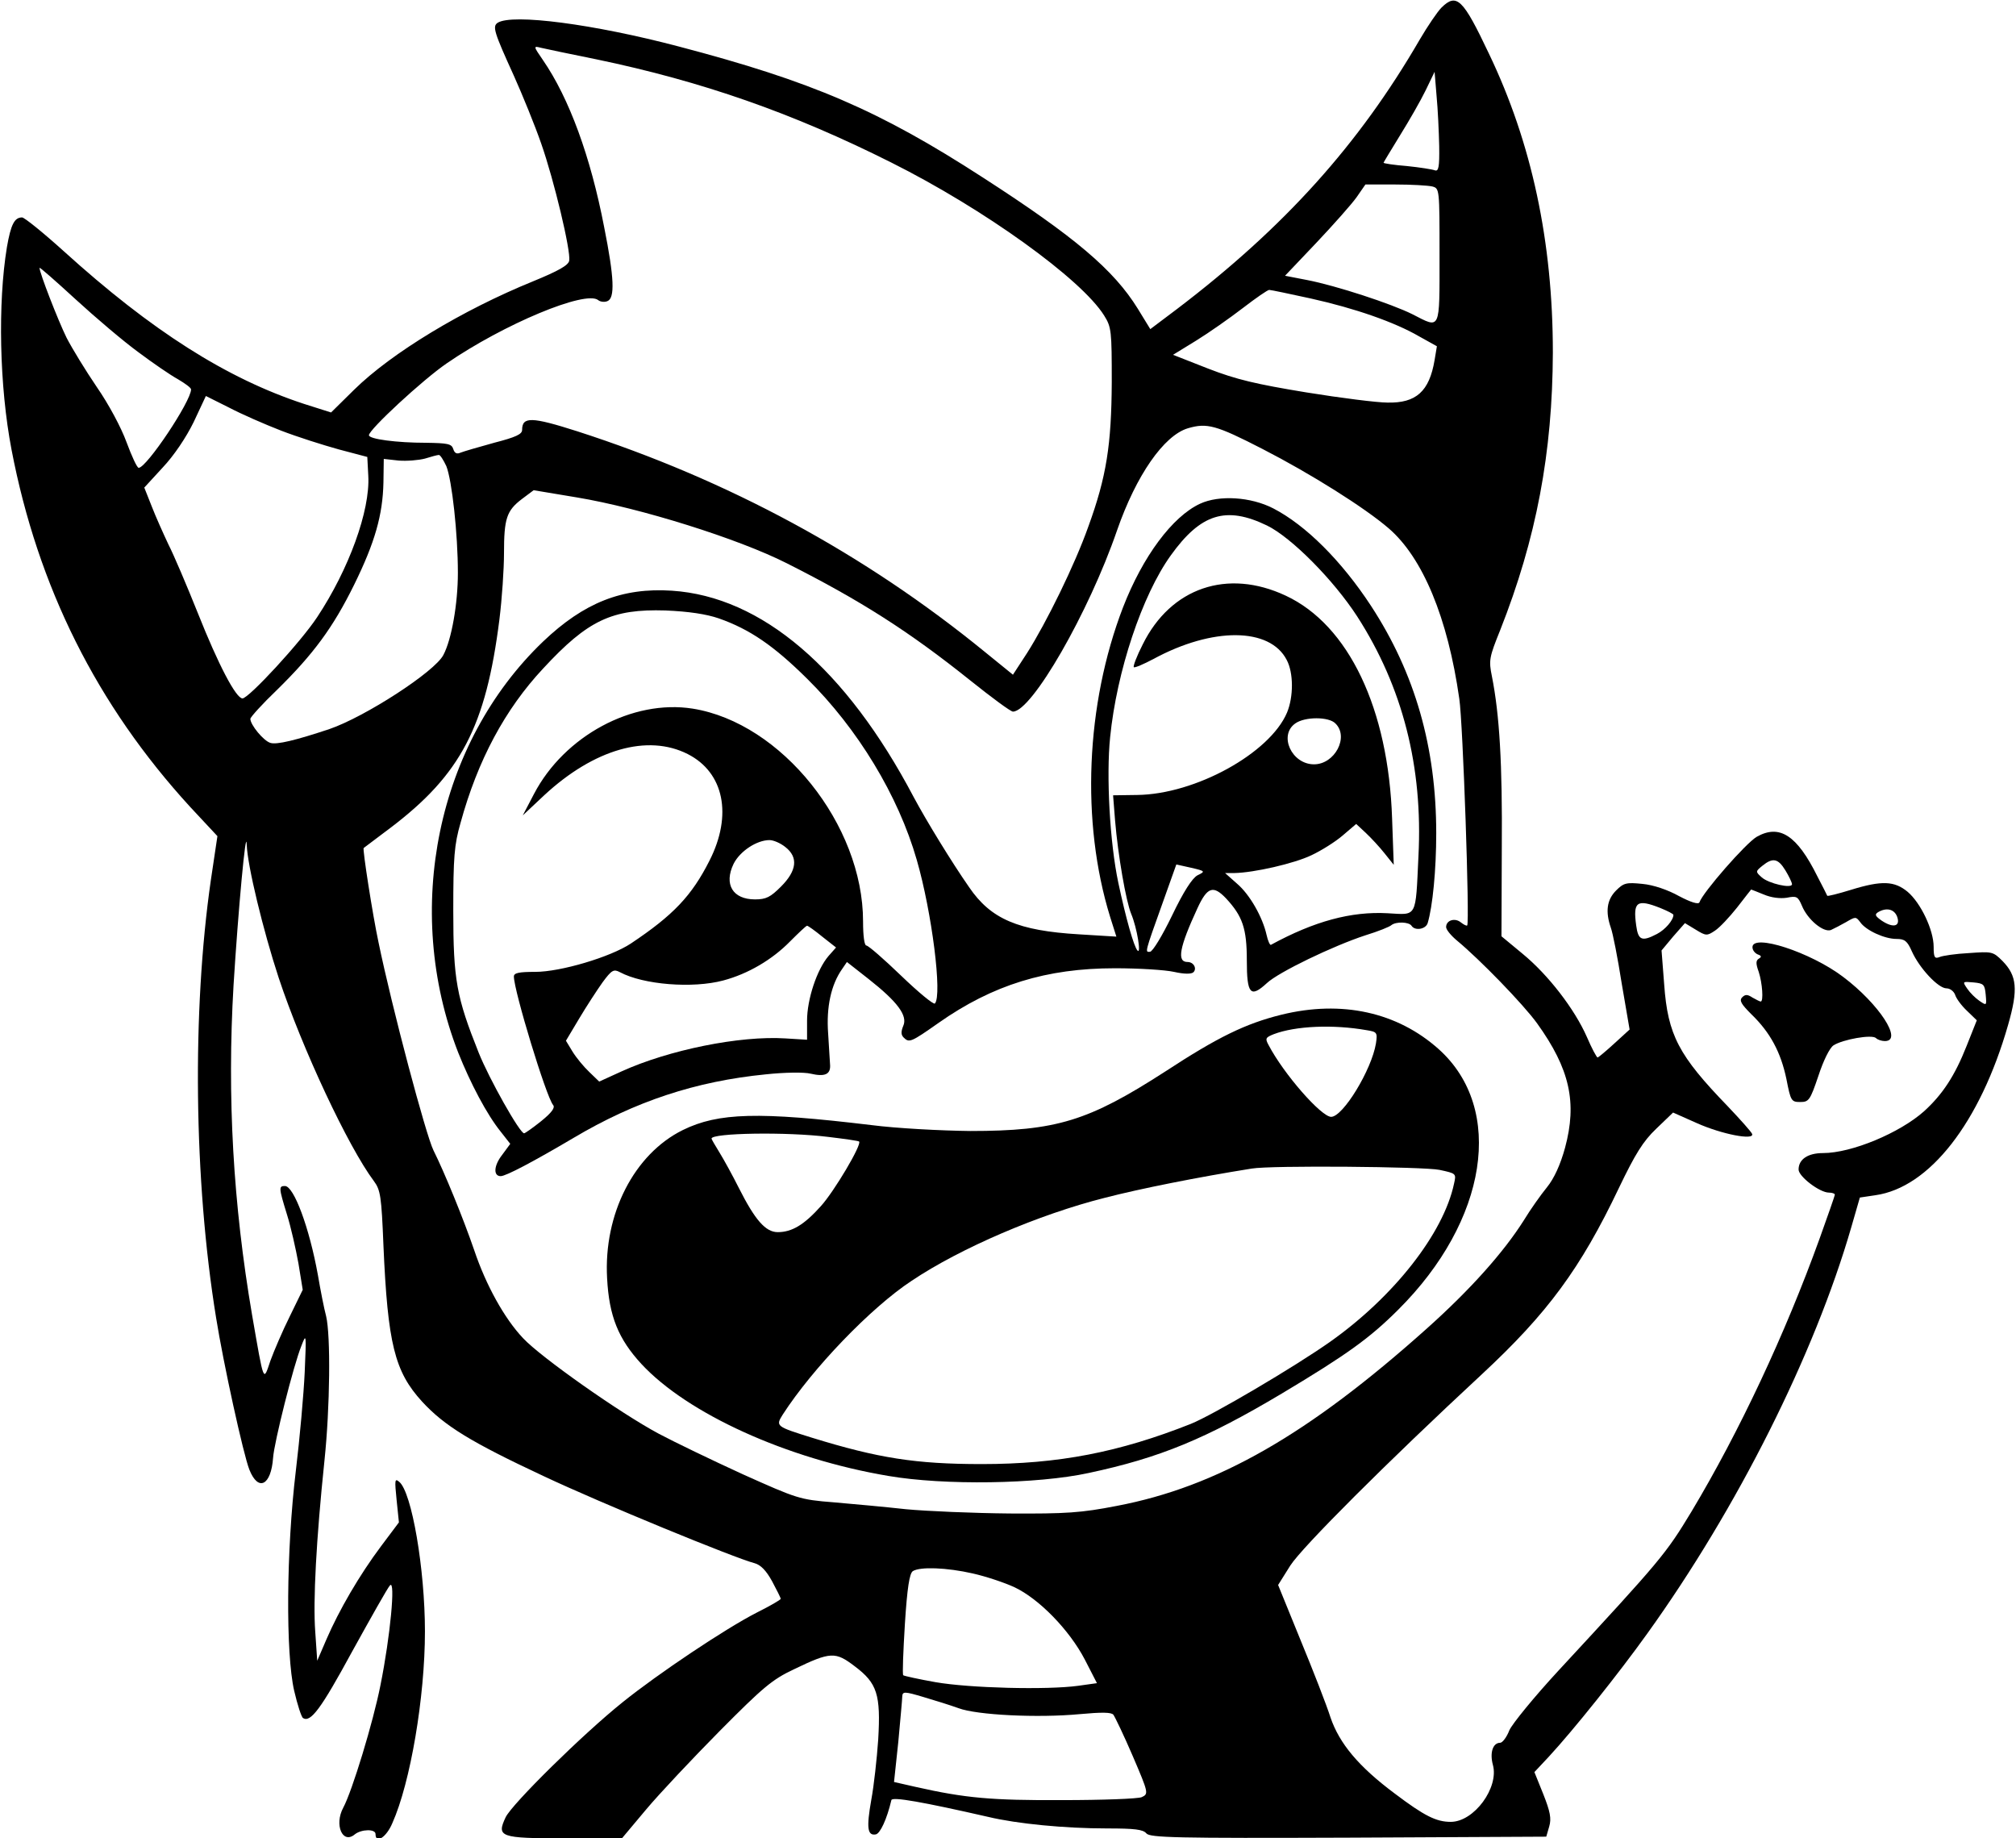 <?xml version="1.0" standalone="no"?>
<!DOCTYPE svg PUBLIC "-//W3C//DTD SVG 20010904//EN"
 "http://www.w3.org/TR/2001/REC-SVG-20010904/DTD/svg10.dtd">
<svg version="1.0" xmlns="http://www.w3.org/2000/svg"
 width="612pt" height="558pt" viewBox="0 0 612 558"
 preserveAspectRatio="xMidYMid meet">

<g transform="translate(0,558) scale(0.1,-0.1)"
fill="#000000" stroke="none">
<path d="M4376 5557 c-12 -12 -42 -56 -66 -97 -185 -319 -411 -570 -737 -818
l-81 -61 -38 62 c-73 118 -191 218 -470 398 -315 204 -520 292 -924 398 -258
68 -504 100 -549 72 -17 -11 -11 -29 49 -161 26 -58 64 -151 83 -206 39 -111
90 -325 85 -355 -2 -14 -32 -31 -110 -63 -214 -87 -429 -217 -543 -329 l-70
-69 -82 26 c-235 77 -463 222 -730 464 -62 56 -119 102 -126 102 -23 0 -34
-21 -46 -90 -28 -170 -23 -422 14 -615 80 -417 259 -775 542 -1084 l83 -89
-20 -134 c-57 -395 -52 -910 16 -1328 22 -138 83 -416 101 -461 27 -68 66 -48
72 36 3 46 62 281 86 340 15 39 15 37 10 -80 -3 -66 -15 -201 -27 -300 -29
-241 -31 -554 -5 -667 10 -43 22 -80 27 -83 23 -14 54 27 149 202 57 103 108
194 115 201 17 18 1 -154 -29 -303 -22 -112 -86 -322 -113 -372 -28 -52 -2
-112 35 -81 20 16 63 17 63 1 0 -31 33 -10 51 33 55 123 99 383 99 582 0 189
-40 423 -78 454 -14 12 -14 5 -8 -55 l7 -68 -54 -72 c-66 -88 -128 -195 -166
-283 l-28 -65 -6 88 c-7 93 3 280 28 520 17 162 19 379 5 438 -6 22 -17 78
-25 125 -26 144 -73 270 -100 270 -19 0 -19 -5 6 -86 12 -38 27 -105 35 -149
l13 -80 -39 -80 c-22 -44 -48 -105 -59 -135 -22 -65 -19 -73 -56 140 -57 334
-76 659 -56 1000 14 226 38 487 40 426 2 -63 50 -261 97 -404 71 -214 211
-513 289 -617 20 -27 23 -46 29 -195 13 -299 34 -383 117 -474 68 -74 148
-123 368 -226 176 -83 583 -250 642 -265 18 -5 35 -22 53 -55 14 -26 26 -50
26 -53 0 -3 -33 -22 -73 -42 -94 -48 -299 -185 -407 -272 -121 -97 -335 -308
-355 -349 -28 -60 -18 -64 180 -64 l173 0 73 87 c41 49 142 156 224 239 131
132 159 156 225 187 112 54 126 54 185 9 68 -51 79 -86 71 -222 -4 -58 -13
-140 -21 -183 -15 -85 -12 -110 14 -105 13 3 33 45 47 104 2 11 97 -6 294 -51
88 -21 233 -35 361 -35 83 0 109 -3 119 -15 11 -13 88 -15 613 -13 l601 3 9
31 c7 24 3 45 -18 98 l-27 67 44 47 c74 80 211 251 299 374 273 380 507 846
619 1233 l26 90 47 7 c164 23 318 220 403 517 31 108 27 149 -17 194 -29 29
-32 29 -102 24 -40 -2 -80 -8 -89 -12 -15 -6 -18 -1 -18 31 0 51 -39 133 -79
167 -40 33 -78 35 -172 6 -39 -12 -71 -20 -72 -18 -1 2 -14 29 -30 59 -62 125
-115 159 -184 120 -33 -19 -164 -169 -174 -199 -3 -7 -26 0 -62 19 -34 19 -78
34 -111 37 -49 5 -57 3 -80 -20 -28 -28 -33 -64 -16 -113 6 -16 21 -92 33
-169 l24 -140 -46 -42 c-25 -23 -48 -42 -51 -43 -3 0 -18 28 -33 63 -37 84
-117 188 -195 252 l-64 53 1 269 c2 255 -7 404 -30 520 -10 49 -8 58 25 140
110 278 159 539 160 843 0 336 -64 636 -194 907 -79 167 -98 185 -144 140z
m-2566 -157 c322 -67 596 -163 895 -313 282 -141 578 -354 647 -465 22 -35 23
-47 23 -202 -1 -190 -16 -287 -71 -438 -41 -116 -127 -291 -186 -384 l-43 -66
-85 69 c-365 298 -779 522 -1238 670 -138 44 -167 45 -167 4 0 -13 -19 -22
-85 -39 -47 -13 -92 -26 -102 -30 -11 -5 -18 -2 -22 11 -5 16 -17 18 -83 19
-88 0 -173 11 -173 23 0 17 163 168 236 218 173 119 422 223 460 192 6 -5 19
-7 28 -3 23 9 21 70 -10 225 -41 213 -106 391 -186 507 -29 42 -29 43 -6 37
13 -3 88 -19 168 -35z m2559 -264 c1 -63 -2 -77 -13 -73 -8 3 -46 9 -85 13
-39 3 -71 8 -71 10 0 1 23 39 50 83 28 45 63 106 78 137 l27 56 6 -73 c4 -41
7 -109 8 -153z m-21 -122 c22 -6 22 -7 22 -210 0 -231 4 -222 -82 -178 -64 32
-232 87 -320 104 l-67 13 95 100 c52 55 107 117 122 138 l27 39 90 0 c50 0
100 -3 113 -6z m-3928 -503 c44 -33 98 -70 120 -82 22 -13 40 -26 40 -31 0
-36 -135 -238 -159 -238 -5 0 -21 35 -37 78 -16 44 -54 115 -90 167 -34 50
-75 117 -92 150 -26 53 -82 197 -82 212 0 3 49 -40 110 -96 60 -55 146 -128
190 -160z m3559 163 c135 -30 255 -72 329 -115 l54 -30 -7 -42 c-16 -95 -56
-131 -143 -129 -31 0 -142 14 -247 31 -152 25 -212 39 -297 72 l-107 42 70 43
c39 24 103 69 142 99 39 30 75 55 80 55 5 0 62 -12 126 -26z m-3126 -401 c49
-19 128 -44 175 -57 l87 -23 3 -57 c6 -106 -59 -284 -155 -429 -50 -76 -208
-247 -227 -247 -20 1 -73 102 -135 258 -34 85 -74 179 -90 210 -15 32 -38 83
-50 114 l-23 58 56 61 c34 36 71 91 94 138 l37 79 70 -35 c38 -20 109 -51 158
-70z m2980 -56 c146 -75 310 -178 383 -241 103 -89 179 -271 214 -517 11 -71
32 -680 24 -688 -2 -2 -10 2 -19 9 -18 15 -45 7 -45 -14 0 -8 15 -26 33 -41
70 -58 201 -193 243 -251 100 -139 122 -241 85 -378 -14 -51 -33 -93 -55 -120
-18 -22 -50 -67 -70 -100 -62 -98 -163 -211 -295 -329 -360 -322 -636 -480
-941 -538 -108 -21 -153 -24 -325 -23 -110 1 -252 7 -315 13 -63 7 -162 16
-220 21 -102 8 -110 11 -275 85 -94 43 -208 98 -255 123 -118 63 -359 233
-412 290 -57 60 -113 162 -148 266 -34 99 -91 238 -124 304 -23 46 -126 433
-167 632 -18 84 -49 284 -45 286 0 0 37 28 81 61 214 162 290 308 331 632 8
64 14 154 14 202 0 105 8 129 54 164 l36 27 132 -22 c192 -32 489 -125 637
-200 224 -113 371 -207 556 -355 65 -52 123 -95 130 -95 57 0 230 300 316 550
58 167 142 288 215 310 58 17 85 10 227 -63z m-2478 -52 c17 -43 35 -205 35
-324 0 -93 -19 -202 -44 -249 -26 -51 -238 -188 -346 -225 -102 -34 -160 -48
-179 -42 -21 6 -61 55 -61 73 0 5 36 45 81 88 110 108 170 189 234 319 63 128
87 212 89 311 l1 71 45 -5 c25 -2 61 1 80 6 19 6 38 11 42 11 4 1 14 -15 23
-34z m4065 -1227 c11 -18 20 -37 20 -42 0 -14 -71 2 -92 21 -19 17 -19 18 2
35 32 26 48 22 70 -14z m-66 -73 c23 -10 50 -13 70 -10 30 6 34 4 46 -24 17
-42 65 -82 88 -74 9 4 30 15 46 24 29 17 30 17 43 0 17 -25 74 -51 110 -51 25
0 33 -6 47 -38 23 -51 80 -112 105 -112 11 0 22 -9 26 -19 3 -11 19 -33 36
-49 l30 -29 -31 -78 c-36 -91 -73 -147 -129 -198 -74 -66 -220 -127 -307 -127
-46 0 -74 -19 -74 -50 0 -21 64 -70 92 -70 10 0 18 -3 18 -6 0 -4 -21 -63 -46
-133 -105 -291 -244 -587 -389 -829 -78 -129 -92 -146 -404 -483 -73 -79 -140
-161 -149 -181 -8 -21 -21 -38 -28 -38 -22 0 -32 -30 -22 -67 19 -69 -57 -173
-128 -173 -44 0 -80 18 -170 86 -110 82 -168 152 -195 231 -12 38 -53 143 -91
235 l-68 167 37 59 c36 56 293 313 582 581 198 184 299 320 416 566 49 102 73
141 113 179 l51 49 72 -32 c76 -34 175 -53 168 -33 -2 6 -36 44 -74 84 -149
154 -182 216 -193 370 l-8 103 35 42 36 41 33 -20 c31 -19 34 -19 58 -3 14 9
44 41 67 70 23 30 43 55 43 55 1 0 18 -7 38 -15z m-314 -41 c22 -9 40 -18 40
-21 0 -16 -25 -45 -50 -58 -46 -24 -57 -19 -63 26 -10 72 2 81 73 53z m719
-26 c11 -30 -11 -36 -46 -13 -20 14 -23 19 -12 26 25 15 49 10 58 -13z m269
-237 c3 -34 3 -34 -19 -19 -12 8 -29 25 -37 37 -15 22 -15 22 19 19 31 -3 34
-6 37 -37z m-3075 -1757 c40 -9 97 -28 127 -42 74 -35 166 -129 213 -219 l37
-72 -57 -8 c-95 -13 -330 -7 -433 11 -51 9 -96 19 -98 21 -3 3 0 73 5 156 7
110 14 153 24 160 22 14 103 11 182 -7z m-43 -409 c56 -21 241 -30 368 -18 66
6 96 6 102 -2 5 -7 32 -63 59 -126 48 -112 48 -114 27 -124 -11 -5 -120 -9
-241 -9 -215 -1 -294 6 -445 40 l-66 15 13 122 c6 67 12 129 12 138 1 15 7 15
64 -2 34 -10 82 -25 107 -34z"/>
<path d="M3643 4051 c-84 -39 -174 -160 -234 -315 -113 -294 -128 -651 -39
-939 l19 -60 -114 7 c-184 11 -267 46 -333 143 -53 76 -130 202 -168 273 -206
391 -462 609 -734 627 -151 10 -267 -36 -391 -154 -322 -308 -427 -814 -258
-1248 37 -93 87 -188 129 -240 l29 -37 -25 -34 c-25 -32 -27 -64 -4 -64 16 0
99 44 221 116 187 111 371 172 584 193 56 6 116 7 136 2 43 -10 60 -2 59 25
-1 10 -3 54 -6 97 -6 80 9 148 42 195 l15 22 65 -51 c89 -70 120 -112 106
-143 -7 -17 -7 -27 1 -35 17 -17 22 -15 106 44 165 116 328 166 536 166 72 0
152 -5 179 -11 31 -7 53 -7 59 -1 11 11 1 31 -18 31 -33 0 -25 44 30 163 30
65 48 71 87 30 50 -54 63 -91 63 -188 0 -103 11 -115 61 -69 35 33 201 113
299 145 39 12 74 26 79 31 14 11 53 10 61 -2 10 -16 43 -11 49 8 15 50 26 161
26 273 0 260 -64 485 -198 690 -89 136 -198 245 -297 296 -68 35 -164 41 -222
14z m203 -66 c74 -36 202 -165 274 -276 138 -214 200 -457 186 -728 -9 -190
-3 -178 -94 -173 -110 6 -222 -24 -354 -96 -3 -1 -9 12 -13 30 -12 54 -51 123
-90 156 l-36 32 28 0 c60 1 182 29 234 54 30 14 73 41 95 60 l41 35 29 -27
c16 -15 42 -43 57 -62 l28 -35 -5 140 c-11 334 -132 588 -323 677 -177 83
-349 24 -434 -148 -18 -35 -30 -67 -27 -69 2 -3 30 9 60 25 179 97 353 96 404
-3 21 -39 21 -112 1 -160 -52 -123 -278 -248 -455 -250 l-73 -1 6 -76 c9 -107
33 -245 49 -284 18 -43 31 -125 19 -111 -11 12 -35 97 -58 205 -26 122 -37
325 -25 442 20 200 97 431 184 552 91 127 168 151 292 91z m-1664 -282 c94
-33 167 -83 268 -183 154 -152 277 -355 333 -550 46 -159 78 -412 55 -436 -4
-4 -50 34 -102 84 -53 51 -100 92 -106 92 -6 0 -10 29 -10 73 0 294 -248 603
-517 646 -183 29 -390 -83 -482 -259 l-34 -65 65 61 c151 140 314 187 436 125
110 -56 136 -185 66 -323 -54 -107 -110 -166 -239 -252 -62 -41 -213 -86 -290
-86 -49 0 -65 -3 -65 -14 0 -43 98 -365 119 -390 7 -8 -4 -23 -36 -49 -25 -20
-49 -37 -52 -37 -13 0 -106 165 -138 245 -67 168 -77 220 -77 430 0 163 3 201
22 267 52 190 135 345 251 469 136 147 209 181 371 176 71 -3 124 -11 162 -24z
m1872 -319 c42 -41 -2 -124 -65 -124 -68 0 -108 88 -57 124 29 21 102 21 122
0z m-1670 -375 c40 -31 35 -72 -13 -120 -32 -32 -45 -39 -79 -39 -68 0 -95 46
-65 108 19 38 70 72 109 72 12 0 33 -9 48 -21z m1251 -86 c-16 -9 -42 -49 -77
-122 -29 -60 -59 -110 -67 -110 -15 -1 -17 -6 39 150 l41 115 45 -10 c43 -10
44 -11 19 -23z m-1139 -186 l42 -33 -23 -26 c-35 -41 -65 -131 -65 -196 l0
-58 -65 4 c-139 9 -355 -35 -498 -100 l-68 -31 -30 29 c-17 16 -40 44 -51 62
l-20 33 40 67 c22 37 54 86 71 110 28 38 34 41 53 31 71 -38 221 -50 314 -25
75 20 148 63 202 118 26 26 49 48 52 48 3 0 24 -15 46 -33z"/>
<path d="M3890 2500 c-109 -27 -193 -68 -352 -172 -234 -151 -331 -181 -593
-181 -88 1 -223 8 -300 18 -342 41 -464 38 -572 -15 -148 -73 -241 -255 -230
-450 6 -115 34 -184 104 -260 140 -151 441 -288 750 -340 169 -29 452 -25 608
9 216 46 356 104 586 241 199 119 268 169 354 255 271 270 324 609 123 790
-126 113 -295 150 -478 105z m259 -47 c31 -5 33 -7 28 -40 -13 -80 -100 -223
-136 -223 -30 0 -144 130 -190 218 -11 20 -9 23 16 33 66 25 180 30 282 12z
m-1634 -324 c50 -6 92 -12 93 -14 9 -9 -76 -152 -116 -196 -51 -57 -88 -79
-131 -79 -37 0 -69 37 -118 134 -19 38 -46 87 -59 108 -13 21 -24 40 -24 42 0
17 228 21 355 5z m1855 -100 c51 -11 51 -11 44 -42 -32 -151 -183 -343 -375
-479 -109 -77 -357 -223 -424 -250 -217 -86 -401 -122 -635 -122 -200 0 -314
18 -515 80 -109 34 -111 35 -89 70 91 141 268 325 391 406 149 100 388 202
586 252 108 28 284 63 447 89 58 10 522 6 570 -4z"/>
<path d="M5320 2705 c0 -9 7 -18 16 -22 12 -4 12 -8 3 -13 -9 -6 -9 -15 0 -40
11 -34 15 -90 6 -90 -3 0 -14 6 -25 12 -15 10 -22 10 -31 1 -10 -10 -3 -21 28
-52 57 -55 89 -115 106 -196 13 -67 15 -70 42 -70 26 0 30 5 55 79 15 46 34
85 46 93 28 18 117 34 129 22 5 -5 17 -9 27 -9 56 0 -18 113 -127 195 -99 75
-275 132 -275 90z"/>
</g>
</svg>
